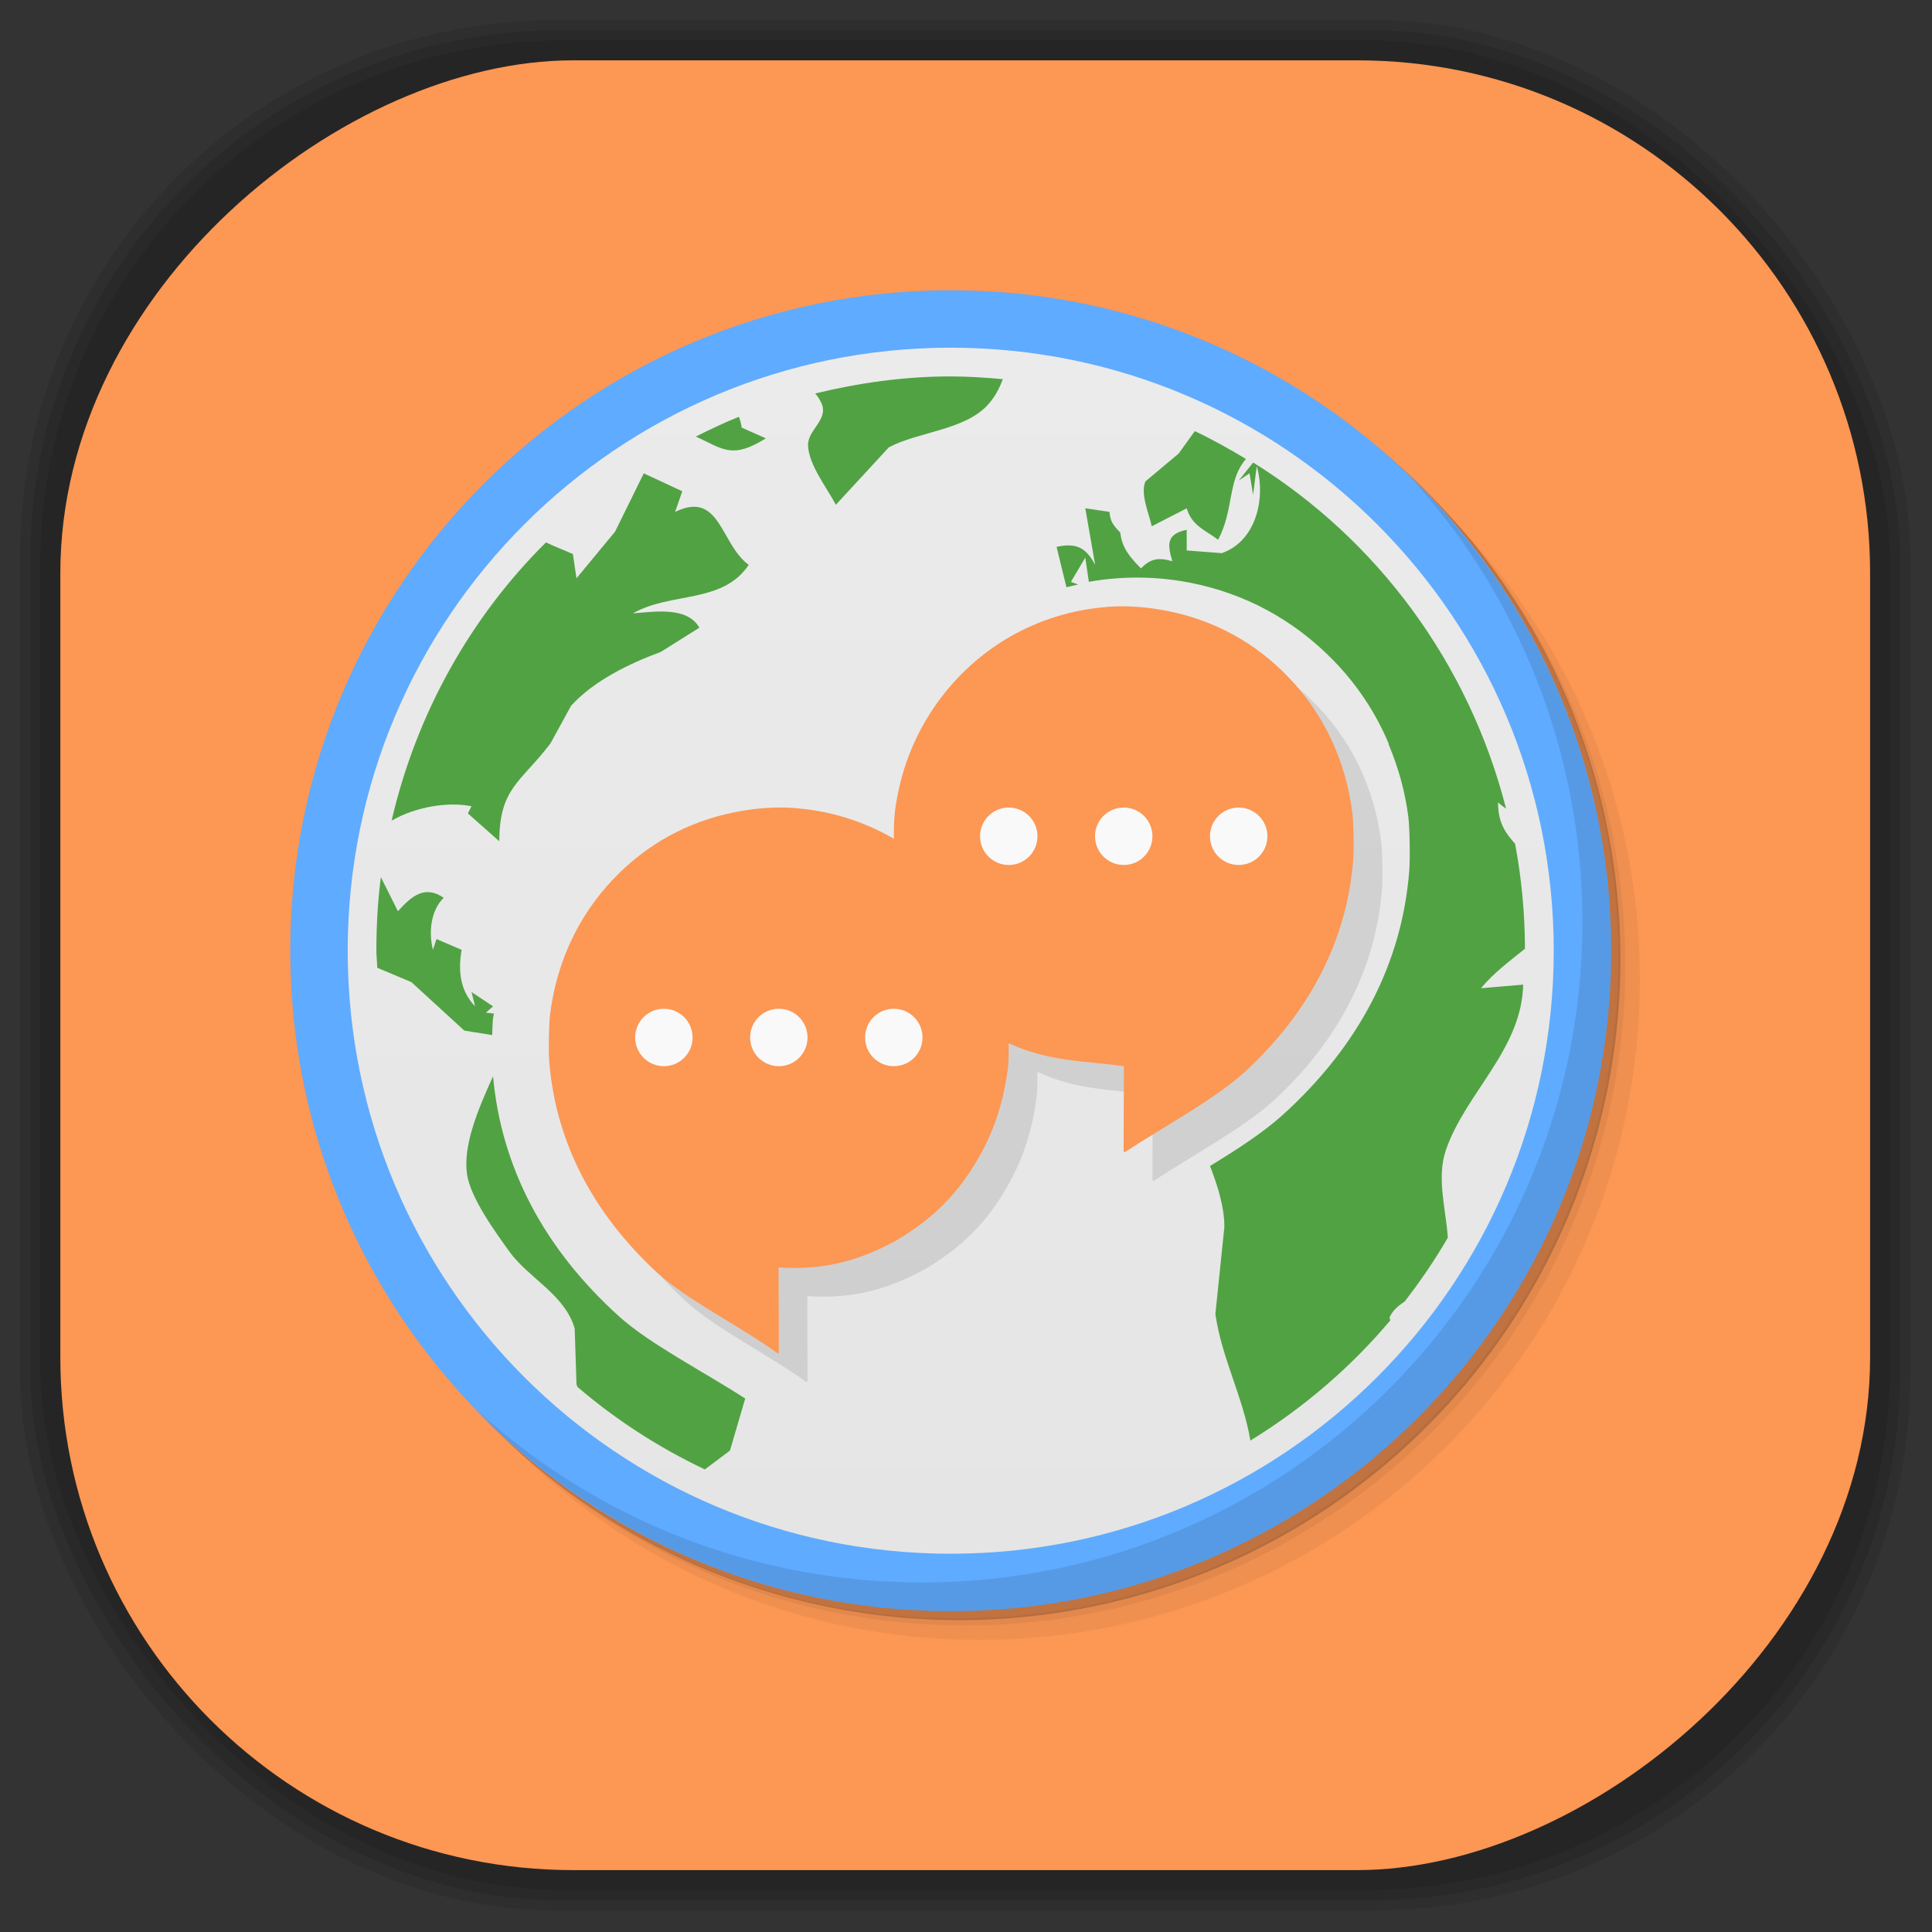 <?xml version="1.0" encoding="UTF-8" standalone="no"?>
<svg
   xmlns:dc="http://purl.org/dc/elements/1.1/"
   xmlns:cc="http://creativecommons.org/ns#"
   xmlns:rdf="http://www.w3.org/1999/02/22-rdf-syntax-ns#"
   xmlns:svg="http://www.w3.org/2000/svg"
   xmlns="http://www.w3.org/2000/svg"
   xmlns:xlink="http://www.w3.org/1999/xlink"
   xmlns:sodipodi="http://sodipodi.sourceforge.net/DTD/sodipodi-0.dtd"
   xmlns:inkscape="http://www.inkscape.org/namespaces/inkscape"
   width="48"
   viewBox="0 0 13.547 13.547"
   height="48"
   id="svg2"
   version="1.1"
   inkscape:version="0.48.4 r9939"
   sodipodi:docname="smuxi-frontend-gnome.svg">
  <rect x="0" y="0" width="13.547" height="13.547" fill="#333333" stroke="none"/>
  <sodipodi:namedview
     pagecolor="#ffffff"
     bordercolor="#666666"
     borderopacity="1"
     objecttolerance="10"
     gridtolerance="10"
     guidetolerance="10"
     inkscape:pageopacity="0"
     inkscape:pageshadow="2"
     inkscape:window-width="1375"
     inkscape:window-height="876"
     id="namedview340"
     showgrid="false"
     inkscape:zoom="4.9166667"
     inkscape:cx="-12"
     inkscape:cy="24"
     inkscape:window-x="65"
     inkscape:window-y="24"
     inkscape:window-maximized="1"
     inkscape:current-layer="svg2" />
  <defs
     id="defs4">
    <clipPath
       id="clipPath6">
      <path
         d="m 489.22 197.28 c -2.603 0 -3.953 -1.367 -3.953 -3.971 l 0 0 0 -1.034 c 0 -2.604 1.35 -3.971 3.953 -3.971 l 0 0 1.035 0 c 2.62 0 3.97 1.367 3.97 3.971 l 0 0 0 1.034 c 0 2.604 -1.35 3.971 -3.97 3.971 l 0 0 -1.035 0 z"
         id="path8" />
    </clipPath>
    <linearGradient
       id="1">
      <stop
         stop-color="#f96963"
         stop-opacity="1"
         id="stop11" />
      <stop
         offset="1"
         stop-color="#f96963"
         stop-opacity="1"
         id="stop13" />
    </linearGradient>
    <clipPath
       id="clipPath15">
      <rect
         y="223"
         x="307"
         height="42"
         width="42"
         transform="matrix(0,1,-1,0,0,0)"
         fill="url(#2)"
         color="#bebebe"
         rx="9"
         id="rect17" />
    </clipPath>
    <linearGradient
       xlink:href="#1"
       id="2"
       gradientUnits="userSpaceOnUse"
       gradientTransform="matrix(0.175,0,0,0.175,302.8,216)"
       y1="280"
       x2="0"
       y2="40" />
    <clipPath
       id="clipPath20">
      <rect
         y="85"
         x="433"
         height="22"
         width="22"
         fill="url(#3)"
         color="#bebebe"
         rx="4"
         id="rect22" />
    </clipPath>
    <linearGradient
       xlink:href="#1"
       id="3"
       gradientUnits="userSpaceOnUse"
       gradientTransform="matrix(0.087,0,0,0.087,430.9,81.5)"
       y1="291.43"
       x2="0"
       y2="40" />
    <clipPath
       id="clipPath25">
      <rect
         width="30"
         height="30"
         x="433"
         y="37"
         fill="url(#4)"
         color="#bebebe"
         rx="6"
         id="rect27" />
    </clipPath>
    <linearGradient
       xlink:href="#1"
       id="4"
       gradientUnits="userSpaceOnUse"
       gradientTransform="matrix(0.119,0,0,0.119,430.136,32.227)"
       y1="291.43"
       x2="0"
       y2="40" />
    <clipPath
       id="clipPath30">
      <rect
         width="16"
         height="16"
         x="304"
         y="212"
         transform="matrix(0,1,-1,0,0,0)"
         fill="url(#5)"
         color="#bebebe"
         rx="3"
         id="rect32" />
    </clipPath>
    <linearGradient
       xlink:href="#1"
       id="5"
       gradientUnits="userSpaceOnUse"
       gradientTransform="matrix(0.067,0,0,0.067,302.4,209.333)"
       y1="280"
       x2="0"
       y2="40" />
    <clipPath
       id="clipPath35">
      <rect
         y="46"
         x="34"
         height="220"
         width="220"
         fill="url(#6)"
         color="#bebebe"
         rx="50"
         id="rect37" />
    </clipPath>
    <linearGradient
       xlink:href="#1"
       id="6"
       gradientUnits="userSpaceOnUse"
       gradientTransform="translate(0,-4)"
       y1="280"
       x2="0"
       y2="40" />
    <clipPath
       id="clipPath40">
      <rect
         y="142"
         x="290"
         height="60"
         width="60"
         fill="url(#7)"
         color="#bebebe"
         rx="12.5"
         id="rect42" />
    </clipPath>
    <linearGradient
       xlink:href="#1"
       id="7"
       gradientUnits="userSpaceOnUse"
       y1="204"
       x2="0"
       y2="140" />
    <clipPath
       id="clipPath45">
      <rect
         width="88"
         height="88"
         x="292"
         y="32"
         fill="url(#8)"
         color="#bebebe"
         rx="18"
         id="rect47" />
    </clipPath>
    <linearGradient
       xlink:href="#1"
       id="8"
       gradientUnits="userSpaceOnUse"
       y1="124"
       x2="0"
       y2="28" />
    <clipPath
       id="clipPath50">
      <rect
         y="101"
         x="417"
         height="22"
         width="22"
         fill="url(#9)"
         color="#bebebe"
         rx="5"
         id="rect52" />
    </clipPath>
    <linearGradient
       xlink:href="#1"
       id="9"
       gradientUnits="userSpaceOnUse"
       gradientTransform="matrix(0.087,0,0,0.087,414.9,97.5)"
       y1="302.86"
       x2="0"
       y2="28.571" />
    <clipPath
       id="clipPath55">
      <rect
         width="30"
         height="30"
         x="417"
         y="53"
         fill="url(#A)"
         color="#bebebe"
         rx="7"
         id="rect57" />
    </clipPath>
    <linearGradient
       xlink:href="#1"
       id="A"
       gradientUnits="userSpaceOnUse"
       gradientTransform="matrix(0.119,0,0,0.119,414.136,48.227)"
       y1="299.81"
       x2="0"
       y2="31.619" />
    <use
       id="B"
       opacity="0.2"
       fill="#fff"
       xlink:href="#U" />
    <clipPath
       id="clipPath61">
      <use
         xlink:href="#B"
         transform="matrix(8,0,0,8,-2141.576,-54.424)"
         id="use63" />
    </clipPath>
    <clipPath
       id="clipPath65">
      <use
         xlink:href="#B"
         id="use67" />
    </clipPath>
    <use
       id="C"
       fill="none"
       xlink:href="#U" />
    <clipPath
       id="clipPath70">
      <use
         xlink:href="#C"
         id="use72" />
    </clipPath>
    <clipPath
       id="clipPath74">
      <use
         transform="matrix(8,0,0,8,-2141.576,-54.424)"
         xlink:href="#C"
         id="use76" />
    </clipPath>
    <use
       id="D"
       fill="none"
       xlink:href="#U" />
    <clipPath
       id="clipPath79">
      <use
         xlink:href="#D"
         id="use81" />
    </clipPath>
    <clipPath
       id="clipPath83">
      <use
         transform="matrix(8,0,0,8,-2141.576,-54.424)"
         xlink:href="#D"
         id="use85" />
    </clipPath>
    <use
       id="E"
       fill="none"
       xlink:href="#U" />
    <clipPath
       id="clipPath88">
      <use
         xlink:href="#E"
         id="use90" />
    </clipPath>
    <clipPath
       id="clipPath92">
      <use
         transform="matrix(8,0,0,8,-2141.576,-54.424)"
         xlink:href="#E"
         id="use94" />
    </clipPath>
    <use
       id="F"
       fill="none"
       xlink:href="#U" />
    <clipPath
       id="clipPath97">
      <use
         xlink:href="#F"
         id="use99" />
    </clipPath>
    <clipPath
       id="clipPath101">
      <use
         transform="matrix(8,0,0,8,-2141.576,-54.424)"
         xlink:href="#F"
         id="use103" />
    </clipPath>
    <use
       id="G"
       fill="none"
       xlink:href="#U" />
    <clipPath
       id="clipPath106">
      <use
         xlink:href="#G"
         id="use108" />
    </clipPath>
    <clipPath
       id="clipPath110">
      <use
         transform="matrix(8,0,0,8,-2141.576,-54.424)"
         xlink:href="#G"
         id="use112" />
    </clipPath>
    <use
       id="H"
       fill="none"
       xlink:href="#U" />
    <clipPath
       id="clipPath115">
      <use
         xlink:href="#H"
         id="use117" />
    </clipPath>
    <clipPath
       id="clipPath119">
      <use
         transform="matrix(8,0,0,8,-2141.576,-54.424)"
         xlink:href="#H"
         id="use121" />
    </clipPath>
    <use
       id="I"
       fill="none"
       xlink:href="#U" />
    <clipPath
       id="clipPath124">
      <use
         xlink:href="#I"
         id="use126" />
    </clipPath>
    <clipPath
       id="clipPath128">
      <rect
         y="223"
         x="307"
         height="42"
         width="42"
         transform="matrix(0,1,-1,0,0,0)"
         fill="url(#2)"
         color="#bebebe"
         rx="9"
         id="rect130" />
    </clipPath>
    <clipPath
       id="clipPath132">
      <rect
         y="85"
         x="433"
         height="22"
         width="22"
         fill="url(#3)"
         color="#bebebe"
         rx="4"
         id="rect134" />
    </clipPath>
    <clipPath
       id="clipPath136">
      <rect
         width="30"
         height="30"
         x="433"
         y="37"
         fill="url(#4)"
         color="#bebebe"
         rx="6"
         id="rect138" />
    </clipPath>
    <clipPath
       id="clipPath140">
      <rect
         width="16"
         height="16"
         x="304"
         y="212"
         transform="matrix(0,1,-1,0,0,0)"
         fill="url(#5)"
         color="#bebebe"
         rx="3"
         id="rect142" />
    </clipPath>
    <clipPath
       id="clipPath144">
      <rect
         y="46"
         x="34"
         height="220"
         width="220"
         fill="url(#6)"
         color="#bebebe"
         rx="50"
         id="rect146" />
    </clipPath>
    <clipPath
       id="clipPath148">
      <rect
         y="142"
         x="290"
         height="60"
         width="60"
         fill="url(#7)"
         color="#bebebe"
         rx="12.5"
         id="rect150" />
    </clipPath>
    <clipPath
       id="clipPath152">
      <rect
         width="88"
         height="88"
         x="292"
         y="32"
         fill="url(#8)"
         color="#bebebe"
         rx="18"
         id="rect154" />
    </clipPath>
    <clipPath
       id="clipPath156">
      <rect
         y="101"
         x="417"
         height="22"
         width="22"
         fill="url(#9)"
         color="#bebebe"
         rx="5"
         id="rect158" />
    </clipPath>
    <clipPath
       id="clipPath160">
      <rect
         width="30"
         height="30"
         x="417"
         y="53"
         fill="url(#A)"
         color="#bebebe"
         rx="7"
         id="rect162" />
    </clipPath>
    <clipPath
       id="clipPath164">
      <use
         transform="matrix(8,0,0,8,-2141.576,-54.424)"
         xlink:href="#I"
         id="use166" />
    </clipPath>
    <use
       id="J"
       fill="none"
       xlink:href="#U" />
    <clipPath
       id="clipPath169">
      <use
         xlink:href="#J"
         id="use171" />
    </clipPath>
    <clipPath
       id="clipPath173">
      <use
         transform="matrix(8,0,0,8,-2141.576,-54.424)"
         xlink:href="#J"
         id="use175" />
    </clipPath>
    <use
       id="K"
       fill="none"
       xlink:href="#U" />
    <clipPath
       id="clipPath178">
      <use
         xlink:href="#K"
         id="use180" />
    </clipPath>
    <clipPath
       id="clipPath182">
      <use
         transform="matrix(8,0,0,8,-2141.576,-54.424)"
         xlink:href="#K"
         id="use184" />
    </clipPath>
    <use
       id="L"
       fill="none"
       xlink:href="#U" />
    <clipPath
       id="clipPath187">
      <use
         xlink:href="#L"
         id="use189" />
    </clipPath>
    <clipPath
       id="clipPath191">
      <use
         transform="matrix(8,0,0,8,-2141.576,-54.424)"
         xlink:href="#L"
         id="use193" />
    </clipPath>
    <use
       id="M"
       fill="none"
       xlink:href="#U" />
    <clipPath
       id="clipPath196">
      <use
         xlink:href="#M"
         id="use198" />
    </clipPath>
    <clipPath
       id="clipPath200">
      <use
         transform="matrix(8,0,0,8,-2141.576,-54.424)"
         xlink:href="#M"
         id="use202" />
    </clipPath>
    <use
       id="N"
       fill="none"
       xlink:href="#U" />
    <clipPath
       id="clipPath205">
      <use
         xlink:href="#N"
         id="use207" />
    </clipPath>
    <clipPath
       id="clipPath209">
      <use
         transform="matrix(8,0,0,8,-2141.576,-54.424)"
         xlink:href="#N"
         id="use211" />
    </clipPath>
    <use
       id="O"
       fill="none"
       xlink:href="#U" />
    <clipPath
       id="clipPath214">
      <use
         xlink:href="#O"
         id="use216" />
    </clipPath>
    <clipPath
       id="clipPath218">
      <use
         transform="matrix(8,0,0,8,-2141.576,-54.424)"
         xlink:href="#O"
         id="use220" />
    </clipPath>
    <clipPath
       id="clipPath222">
      <path
         d="m 296 26 a 10 10 0 1 1 -20 0 10 10 0 1 1 20 0 z"
         id="path224" />
    </clipPath>
    <linearGradient
       gradientUnits="userSpaceOnUse"
       x2="0"
       y2="40"
       y1="280"
       xlink:href="#Q"
       id="P"
       gradientTransform="matrix(.175 0 0 .175 302.8 216)" />
    <linearGradient
       id="Q">
      <stop
         stop-color="#151515"
         id="stop228" />
      <stop
         offset="1"
         stop-color="#222"
         id="stop230" />
    </linearGradient>
    <linearGradient
       gradientUnits="userSpaceOnUse"
       x2="0"
       y2="90"
       y1="230"
       xlink:href="#Q"
       id="R"
       gradientTransform="matrix(.375 0 0 .375 298 16)" />
    <linearGradient
       gradientUnits="userSpaceOnUse"
       x2="0"
       y2="90"
       y1="230"
       xlink:href="#Q"
       id="S"
       gradientTransform="matrix(.25 0 0 .25 300 132)" />
    <clipPath
       id="clipPath234">
      <rect
         height="20"
         rx="4"
         y="78"
         x="434"
         width="20"
         color="#bebebe"
         id="rect236" />
    </clipPath>
    <clipPath
       id="clipPath238">
      <rect
         height="22"
         rx="4"
         y="77"
         x="433"
         width="22"
         color="#bebebe"
         id="rect240" />
    </clipPath>
    <clipPath
       id="clipPath242">
      <rect
         height="22"
         rx="5"
         y="77"
         x="433"
         width="22"
         color="#bebebe"
         id="rect244" />
    </clipPath>
    <clipPath
       id="clipPath246">
      <rect
         height="30"
         rx="6"
         y="29"
         x="433"
         width="30"
         color="#bebebe"
         id="rect248" />
    </clipPath>
    <clipPath
       id="clipPath250">
      <rect
         transform="matrix(0 -1 1 0 0 0)"
         height="60"
         rx="12.5"
         y="142"
         x="306"
         width="60"
         fill="url(#S)"
         color="#bebebe"
         id="rect252" />
    </clipPath>
    <clipPath
       id="clipPath254">
      <rect
         height="90"
         rx="18.75"
         y="31"
         x="307"
         width="90"
         fill="url(#R)"
         color="#bebebe"
         id="rect256" />
    </clipPath>
    <clipPath
       id="clipPath258">
      <rect
         height="30"
         rx="4"
         y="29"
         x="433"
         width="30"
         opacity="0.2"
         fill="#6d6d6d"
         color="#bebebe"
         id="rect260" />
    </clipPath>
    <clipPath
       id="clipPath262">
      <rect
         height="22"
         rx="3"
         y="77"
         x="433"
         width="22"
         opacity="0.2"
         fill="#6d6d6d"
         color="#bebebe"
         id="rect264" />
    </clipPath>
    <clipPath
       id="clipPath266">
      <path
         d="m 144 70 c -49.706 0 -90 40.29 -90 90 0 49.706 40.29 90 90 90 49.706 0 90 -40.29 90 -90 0 -49.706 -40.29 -90 -90 -90 z m 0 32.19 c 32.03 0 58 25.967 58 58 0 32.03 -25.967 58 -58 58 -32.03 0 -58 -25.967 -58 -58 0 -32.03 25.967 -58 58 -58 z"
         id="path268" />
    </clipPath>
    <clipPath
       id="clipPath270">
      <path
         d="m 152 204 a 8 8 0 1 1 -16 0 8 8 0 1 1 16 0 z"
         id="path272" />
    </clipPath>
    <clipPath
       id="clipPath274">
      <rect
         height="16"
         rx="3"
         y="116"
         x="432"
         width="16"
         color="#bebebe"
         id="rect276" />
    </clipPath>
    <clipPath
       id="clipPath278">
      <path
         d="m 145 215 c 33.14 0 60 -26.863 60 -60 0 -33.14 -26.863 -60 -60 -60 -33.14 0 -60 26.863 -60 60 0 12.507 3.829 24.11 10.375 33.719 l -6.375 22.281 22.281 -6.375 c 9.612 6.547 21.21 10.375 33.719 10.375 z"
         id="path280" />
    </clipPath>
    <clipPath
       id="clipPath282">
      <path
         d="m 98.03 23.19 c -41.492 1.052 -74.844 35.07 -74.844 76.81 0 42.41 34.406 76.81 76.81 76.81 42.41 0 76.81 -34.406 76.81 -76.81 0 -42.41 -34.406 -76.81 -76.81 -76.81 -0.663 0 -1.31 -0.017 -1.969 0 z m 1.969 27.469 c 27.24 0 49.34 22.1 49.34 49.34 0 27.24 -22.1 49.34 -49.34 49.34 -27.24 0 -49.34 -22.1 -49.34 -49.34 0 -27.24 22.1 -49.34 49.34 -49.34 z"
         id="path284" />
    </clipPath>
    <clipPath
       id="clipPath286">
      <rect
         height="16"
         rx="2"
         y="116"
         x="432"
         width="16"
         opacity="0.2"
         fill="#6d6d6d"
         color="#bebebe"
         id="rect288" />
    </clipPath>
    <clipPath
       id="clipPath290">
      <rect
         height="240"
         rx="50"
         y="36"
         x="24"
         width="240"
         fill="#986767"
         color="#bebebe"
         id="rect292" />
    </clipPath>
    <clipPath
       id="clipPath294">
      <rect
         transform="rotate(90)"
         height="42"
         rx="9"
         y="223"
         x="307"
         width="42"
         fill="url(#P)"
         color="#bebebe"
         id="rect296" />
    </clipPath>
    <path
       id="U"
       d="m 296 26 a 10 10 0 1 1 -20 0 10 10 0 1 1 20 0 z"
       color="#000" />
    <linearGradient
       id="linearGradient3950"
       y1="15"
       x2="0"
       y2="11"
       gradientUnits="userSpaceOnUse">
      <stop
         stop-color="#e5e5e5"
         stop-opacity="1"
         id="stop300" />
      <stop
         offset="1"
         stop-color="#ebebeb"
         stop-opacity="1"
         id="stop302" />
    </linearGradient>
    <linearGradient
       id="linearGradient3764"
       x1="1"
       x2="47"
       gradientUnits="userSpaceOnUse"
       gradientTransform="matrix(0,-1,1,0,-1.5e-6,48)">
      <stop
         stop-color="#b5945b"
         stop-opacity="1"
         id="stop7" />
      <stop
         offset="1"
         stop-color="#bb9e69"
         stop-opacity="1"
         id="stop9" />
    </linearGradient>
    <clipPath
       id="clipPath-899834956">
      <g
         transform="translate(0,-1004.362)"
         id="g12">
        <path
           d="m -24 13 c 0 1.105 -0.672 2 -1.5 2 -0.828 0 -1.5 -0.895 -1.5 -2 0 -1.105 0.672 -2 1.5 -2 0.828 0 1.5 0.895 1.5 2 z"
           transform="matrix(15.333,0,0,11.5,415,878.862)"
           fill="#1890d0"
           id="path14" />
      </g>
    </clipPath>
    <clipPath
       id="clipPath-909443126">
      <g
         transform="translate(0,-1004.362)"
         id="g17">
        <path
           d="m -24 13 c 0 1.105 -0.672 2 -1.5 2 -0.828 0 -1.5 -0.895 -1.5 -2 0 -1.105 0.672 -2 1.5 -2 0.828 0 1.5 0.895 1.5 2 z"
           transform="matrix(15.333,0,0,11.5,415,878.862)"
           fill="#1890d0"
           id="path19" />
      </g>
    </clipPath>
    <clipPath
       id="clipPath-909443126-7">
      <g
         transform="translate(0,-1004.362)"
         id="g17-2">
        <path
           style="fill:#1890d0"
           inkscape:connector-curvature="0"
           d="m -24,13 c 0,1.105 -0.672,2 -1.5,2 -0.828,0 -1.5,-0.895 -1.5,-2 0,-1.105 0.672,-2 1.5,-2 0.828,0 1.5,0.895 1.5,2 z"
           transform="matrix(15.333,0,0,11.5,415,878.862)"
           id="path19-3" />
      </g>
    </clipPath>
    <linearGradient
       id="linearGradient3759">
      <stop
         id="stop3761"
         offset="0"
         style="stop-color:#a75e15;stop-opacity:1;" />
      <stop
         id="stop3763"
         offset="1"
         style="stop-color:#ffffff;stop-opacity:0;" />
    </linearGradient>
    <linearGradient
       id="linearGradient3777">
      <stop
         id="stop3779"
         offset="0"
         style="stop-color:#e0dd00;stop-opacity:1;" />
      <stop
         id="stop3781"
         offset="1"
         style="stop-color:#000000;stop-opacity:0;" />
    </linearGradient>
    <linearGradient
       inkscape:collect="always"
       xlink:href="#linearGradient3950"
       id="linearGradient4178"
       gradientUnits="userSpaceOnUse"
       y1="15"
       x2="0"
       y2="11" />
  </defs>
  <g
     id="g3366"
     transform="scale(0.282,0.282)">
    <g
       inkscape:label="shadows"
       id="layer2">
      <rect
         ry="13.037"
         rx="13.037"
         y="1"
         x="1"
         height="46"
         width="46"
         id="rect3007"
         style="opacity:0.1;fill:#000000;fill-opacity:1;fill-rule:nonzero;stroke:none" />
      <rect
         style="opacity:0.1;fill:#000000;fill-opacity:1;fill-rule:nonzero;stroke:none"
         id="rect3011"
         width="47"
         height="47"
         x="0.5"
         y="0.5"
         rx="13.32"
         ry="13.32" />
      <rect
         style="opacity:0.1;fill:#000000;fill-opacity:1;fill-rule:nonzero;stroke:none"
         id="rect3013"
         width="46.5"
         height="46.5"
         x="0.75"
         y="0.75"
         rx="13.178"
         ry="13.178" />
    </g>
    <g
       style="display:inline"
       inkscape:label="background-color"
       id="layer1">
      <rect
         transform="matrix(0,-1,1,0,0,0)"
         ry="12.753"
         rx="12.753"
         y="1.5"
         x="-46.5"
         height="45"
         width="45"
         id="rect2988"
         style="fill:#fc9754;fill-opacity:1;fill-rule:nonzero;stroke:none" />
    </g>
  </g>
  <g
     transform="matrix(0.714,0,0,0.714,1.834,1.834)"
     id="g4142">
    <path
       style="opacity:0.05;fill:#000000;fill-opacity:1;stroke:none"
       inkscape:connector-curvature="0"
       id="path4144"
       transform="scale(0.282,0.282)"
       d="M 25,2 C 12.297,2 2,12.297 2,25 c 0,6.367 2.601,12.12 6.781,16.281 4.085,3.712 9.514,5.969 15.469,5.969 12.703,0 23,-10.297 23,-23 0,-5.954 -2.256,-11.384 -5.969,-15.469 C 37.116,4.6 31.367,2 25,2 z m 16.281,6.781 c 3.854,4.113 6.219,9.637 6.219,15.719 0,12.703 -10.297,23 -23,23 C 18.419,47.5 12.894,45.136 8.781,41.281 12.941,45.425 18.664,48 25,48 37.703,48 48,37.703 48,25 48,18.665 45.425,12.94 41.281,8.781 z" />
    <path
       style="opacity:0.1;fill:#000000;fill-opacity:1;stroke:none"
       inkscape:connector-curvature="0"
       id="path4146"
       transform="scale(0.282,0.282)"
       d="m 41.28,8.781 c 3.712,4.085 5.969,9.514 5.969,15.469 0,12.703 -10.297,23 -23,23 -5.954,0 -11.384,-2.256 -15.469,-5.969 4.113,3.854 9.637,6.219 15.719,6.219 12.703,0 23,-10.297 23,-23 0,-6.081 -2.364,-11.606 -6.219,-15.719 z" />
    <path
       style="opacity:0.2;fill:#000000;fill-opacity:1;stroke:none"
       inkscape:connector-curvature="0"
       id="path4148"
       d="m -24,13 a 1.5,2 0 1 1 -3,0 1.5,2 0 1 1 3,0 z"
       transform="matrix(4.327,0,0,3.246,117.193,-35.348)" />
  </g>
  <g
     transform="matrix(0.714,0,0,0.714,1.834,1.834)"
     id="g4150">
    <path
       inkscape:connector-curvature="0"
       style="fill:url(#linearGradient4178);fill-opacity:1;stroke:none"
       id="path4152"
       transform="matrix(4.077,0,0,3.058,110.734,-32.977)"
       d="m -24,13 a 1.5,2 0 1 1 -3,0 1.5,2 0 1 1 3,0 z" />
    <path
       style="fill:#5fabff;fill-opacity:1;stroke:none"
       inkscape:connector-curvature="0"
       id="path4154"
       transform="scale(0.282,0.282)"
       d="M 24,1 C 11.297,1 1,11.297 1,24 1,36.703 11.297,47 24,47 36.703,47 47,36.703 47,24 47,11.297 36.703,1 24,1 z m 0,2 C 35.598,3 45,12.402 45,24 45,35.598 35.598,45 24,45 12.402,45 3,35.598 3,24 3,12.402 12.402,3 24,3 z" />
    <path
       style="fill:#51a243;fill-opacity:1"
       inkscape:connector-curvature="0"
       id="path4156"
       transform="scale(0.282,0.282)"
       d="m 19.375,1.469 c -0.381,0.078 -0.751,0.154 -1.125,0.25 0.367,-0.095 0.751,-0.173 1.125,-0.25 z M 24,4 c -1.63,0 -3.202,0.226 -4.719,0.594 0.09,0.102 0.161,0.216 0.219,0.344 0.255,0.567 -0.488,0.925 -0.469,1.469 0.024,0.671 0.662,1.48 0.969,2.063 l 1.844,-2 C 22.857,5.93 24.475,5.874 25.282,5.001 25.534,4.729 25.7,4.411 25.813,4.095 25.212,4.041 24.616,4.001 24,4.001 z m -7.375,1.406 c -0.513,0.204 -1.01,0.443 -1.5,0.688 0.955,0.441 1.259,0.795 2.438,0.063 L 16.719,5.782 C 16.703,5.642 16.664,5.516 16.625,5.407 z M 32.5,5.906 31.937,6.687 30.781,7.656 C 30.594,8.1 30.908,8.771 31,9.219 L 32.219,8.594 C 32.394,9.2 32.865,9.352 33.313,9.688 33.871,8.629 33.632,7.621 34.282,6.875 33.705,6.528 33.114,6.195 32.501,5.906 z M 34.531,7 l -0.5,0.625 0.375,-0.25 0.125,0.75 0.125,-1 c 0.322,1.101 -0.013,2.616 -1.219,3.03 l -1.219,-0.094 0,-0.719 c -0.694,0.145 -0.683,0.486 -0.5,1.094 -0.471,-0.134 -0.747,-0.104 -1.094,0.25 C 30.251,10.303 29.961,9.979 29.905,9.436 29.668,9.2 29.554,9.053 29.53,8.717 L 28.686,8.592 29.03,10.561 C 28.704,9.95 28.365,9.789 27.686,9.936 l 0.344,1.406 c 0.133,-0.036 0.272,-0.064 0.406,-0.094 l -0.25,-0.094 0.5,-0.844 0.125,0.844 c 0.335,-0.06 0.661,-0.101 1,-0.125 0.838,-0.06 1.701,-0.007 2.531,0.156 1.919,0.377 3.6,1.293 4.969,2.688 0.833,0.849 1.482,1.829 1.938,2.906 -0.006,0.005 0.004,0.025 0,0.031 0.337,0.803 0.574,1.638 0.688,2.531 0.047,0.371 0.065,1.445 0.031,1.875 -0.248,3.21 -1.747,6.108 -4.438,8.531 -0.659,0.588 -1.551,1.172 -2.5,1.75 0.271,0.702 0.501,1.43 0.5,2.125 l -0.313,3.03 c 0.222,1.543 0.962,2.881 1.219,4.406 1.839,-1.128 3.492,-2.545 4.875,-4.188 L 39.28,36.776 c 0.101,-0.243 0.307,-0.411 0.531,-0.563 0.546,-0.705 1.051,-1.443 1.5,-2.219 -0.065,-1 -0.401,-2.088 -0.063,-3.063 0.696,-2 2.634,-3.483 2.688,-5.75 l -1.469,0.125 c 0.421,-0.516 0.995,-0.944 1.531,-1.375 -0.004,-1.251 -0.12,-2.469 -0.344,-3.656 -0.316,-0.358 -0.593,-0.703 -0.594,-1.438 0.095,0.081 0.186,0.149 0.281,0.219 C 42.05,13.989 38.856,9.681 34.528,6.996 z m -21.22,0.375 -1,2.031 -1.344,1.625 -0.125,-0.844 c -0.213,-0.099 -0.583,-0.24 -0.938,-0.406 -2.628,2.605 -4.509,5.958 -5.375,9.688 0.855,-0.49 1.986,-0.664 2.781,-0.5 l -0.125,0.25 1.094,0.969 c 0.005,-1.866 0.75,-2.048 1.781,-3.406 l 0.719,-1.313 c 0.8,-0.88 2.051,-1.479 3.125,-1.875 l 1.344,-0.844 c -0.436,-0.754 -1.577,-0.549 -2.313,-0.5 1.322,-0.752 3.126,-0.325 4.03,-1.688 C 15.977,9.843 15.977,7.954 14.402,8.718 l 0.25,-0.719 -1.344,-0.625 z m 31.406,6.656 c 0.162,0.335 0.323,0.687 0.469,1.031 -0.148,-0.349 -0.304,-0.691 -0.469,-1.031 z m 0.469,1.031 c 0.145,0.344 0.277,0.679 0.406,1.031 -0.127,-0.345 -0.263,-0.694 -0.406,-1.031 z m -43.969,5.75 c -0.039,0.28 -0.065,0.56 -0.094,0.844 0.029,-0.282 0.055,-0.565 0.094,-0.844 z m 2.938,0.625 C 4.046,22.281 3.999,23.126 3.999,24 c 0,0.199 0.025,0.396 0.031,0.594 l 1.188,0.5 1.844,1.688 0.969,0.156 C 8.04,26.717 8.047,26.466 8.062,26.344 8.069,26.291 8.086,26.24 8.093,26.188 l -0.281,-0.031 0.25,-0.219 -0.75,-0.5 0.125,0.5 C 6.911,25.394 6.84,24.692 6.968,23.969 L 6.093,23.594 5.968,23.969 C 5.815,23.365 5.887,22.603 6.343,22.156 5.674,21.7 5.215,22.109 4.749,22.625 L 4.155,21.437 z m 3.906,6.938 c -0.517,1.13 -1.052,2.409 -0.906,3.406 0.121,0.829 0.983,2.01 1.469,2.688 0.679,0.942 1.939,1.501 2.281,2.688 l 0.063,1.938 0.031,0.094 c 1.336,1.145 2.83,2.111 4.438,2.875 l 0.875,-0.656 0.531,-1.813 C 15.365,38.64 13.545,37.712 12.468,36.751 9.822,34.368 8.347,31.523 8.062,28.376 z" />
    <path
       style="opacity:0.1;fill:#000000;fill-opacity:1;stroke:none"
       inkscape:connector-curvature="0"
       id="path4158"
       transform="scale(0.282,0.282)"
       d="m 40.03,7.531 c 3.712,4.085 5.969,9.514 5.969,15.469 0,12.703 -10.297,23 -23,23 C 17.045,46 11.615,43.744 7.53,40.031 11.708,44.322 17.54,47 23.999,47 c 12.703,0 23,-10.297 23,-23 0,-6.462 -2.677,-12.291 -6.969,-16.469 z" />
  </g>
  <g
     transform="matrix(0.714,0,0,0.714,1.834,1.834)"
     id="g4160">
    <g
       style="opacity:0.1;fill:#000000;fill-opacity:1"
       id="g4162">
      <path
         style="fill:#000000;stroke:none;display:inline"
         inkscape:connector-curvature="0"
         id="path4164"
         display="inline"
         d="M 5.524,5.65 C 5.856,5.675 6.184,5.774 6.477,5.942 7.044,6.268 7.449,6.833 7.578,7.48 7.613,7.656 7.619,7.73 7.619,7.948 7.619,8.102 7.618,8.153 7.611,8.207 7.56,8.597 7.444,8.909 7.241,9.218 7.048,9.513 6.807,9.725 6.505,9.901 c -0.41,0.222 -0.751,0.284 -1.144,0.259 -0.004,0.003 0,0.186 0,0.462 0,0.205 0.002,0.374 0,0.376 C 5.359,11.001 5.354,11.006 5.353,11.006 4.985,10.738 4.46,10.48 4.167,10.212 3.528,9.621 3.167,8.914 3.107,8.131 3.099,8.026 3.104,7.77 3.115,7.68 3.178,7.167 3.393,6.705 3.74,6.343 4.065,6.003 4.467,5.783 4.923,5.691 5.12,5.651 5.324,5.634 5.523,5.649 z" />
      <path
         style="fill:#000000;stroke:none;display:inline"
         inkscape:connector-curvature="0"
         id="path4166"
         display="inline"
         d="M 8.587,3.674 C 8.255,3.699 7.927,3.798 7.634,3.966 7.067,4.292 6.662,4.857 6.533,5.504 6.498,5.68 6.492,5.754 6.492,5.972 c 0,0.154 0.001,0.205 0.008,0.259 0.051,0.39 0.167,0.702 0.37,1.011 0.193,0.295 0.454,0.542 0.756,0.719 0.389,0.181 0.756,0.17 1.124,0.223 0.004,0.003 0,0.186 0,0.462 0,0.205 -0.002,0.374 0,0.376 C 8.752,9.025 8.757,9.03 8.758,9.03 9.169,8.762 9.651,8.504 9.944,8.236 c 0.639,-0.591 1,-1.298 1.06,-2.081 C 11.012,6.05 11.007,5.794 10.996,5.704 10.933,5.191 10.718,4.729 10.371,4.367 10.046,4.027 9.644,3.807 9.188,3.715 8.991,3.675 8.787,3.658 8.588,3.673 z" />
    </g>
    <use
       y="0"
       x="0"
       style="fill:#666666"
       id="use4168"
       transform="translate(3.951,-0.564)"
       xlink:href="#4"
       width="13.547"
       height="13.547" />
    <path
       style="fill:#fc9754;fill-opacity:1;stroke:none;display:inline"
       inkscape:connector-curvature="0"
       id="path4170"
       display="inline"
       d="M 5.242,5.368 C 5.574,5.393 5.902,5.492 6.195,5.66 6.762,5.986 7.167,6.551 7.296,7.198 7.331,7.374 7.337,7.448 7.337,7.666 7.337,7.82 7.336,7.871 7.329,7.925 7.278,8.315 7.162,8.627 6.959,8.936 6.766,9.231 6.525,9.443 6.223,9.619 5.813,9.841 5.472,9.903 5.079,9.878 c -0.004,0.003 0,0.186 0,0.462 0,0.205 0.002,0.374 0,0.376 C 5.077,10.719 5.072,10.724 5.071,10.724 4.703,10.456 4.178,10.198 3.885,9.93 3.246,9.339 2.885,8.632 2.825,7.849 2.817,7.744 2.822,7.488 2.833,7.398 2.896,6.885 3.111,6.423 3.458,6.061 3.783,5.721 4.185,5.501 4.641,5.409 4.838,5.369 5.042,5.352 5.241,5.367 z" />
    <path
       style="fill:#f9f9f9;fill-opacity:1;stroke:none;display:inline"
       inkscape:connector-curvature="0"
       id="path4172"
       display="inline"
       d="m 6.491,7.62 c 0,0.156 -0.126,0.282 -0.282,0.282 -0.156,0 -0.282,-0.126 -0.282,-0.282 0,-0.156 0.126,-0.282 0.282,-0.282 0.156,0 0.282,0.126 0.282,0.282 z m -1.129,0 c 0,0.156 -0.126,0.282 -0.282,0.282 -0.156,0 -0.282,-0.126 -0.282,-0.282 0,-0.156 0.126,-0.282 0.282,-0.282 0.156,0 0.282,0.126 0.282,0.282 z m -1.129,0 c 0,0.156 -0.126,0.282 -0.282,0.282 -0.156,0 -0.282,-0.126 -0.282,-0.282 0,-0.156 0.126,-0.282 0.282,-0.282 0.156,0 0.282,0.126 0.282,0.282 z" />
    <path
       style="fill:#fc9754;fill-opacity:1;stroke:none;display:inline"
       inkscape:connector-curvature="0"
       id="path4174"
       display="inline"
       d="M 8.304,3.392 C 7.972,3.417 7.644,3.516 7.351,3.684 6.784,4.01 6.379,4.575 6.25,5.222 6.215,5.398 6.209,5.472 6.209,5.69 c 0,0.154 0.001,0.205 0.008,0.259 0.051,0.39 0.167,0.702 0.37,1.011 0.193,0.295 0.454,0.542 0.756,0.719 0.389,0.181 0.756,0.17 1.124,0.223 0.004,0.003 0,0.186 0,0.462 0,0.205 -0.002,0.374 0,0.376 C 8.469,8.743 8.474,8.748 8.475,8.748 8.886,8.48 9.368,8.222 9.661,7.954 10.3,7.363 10.661,6.656 10.721,5.873 10.729,5.768 10.724,5.512 10.713,5.422 10.65,4.909 10.435,4.447 10.088,4.085 9.763,3.745 9.361,3.525 8.905,3.433 8.708,3.393 8.504,3.376 8.305,3.391 z" />
    <path
       style="fill:#f9f9f9;fill-opacity:1;stroke:none;display:inline"
       inkscape:connector-curvature="0"
       id="path4176"
       display="inline"
       d="M 9.878,5.644 C 9.878,5.8 9.752,5.926 9.596,5.926 9.44,5.926 9.314,5.8 9.314,5.644 c 0,-0.156 0.126,-0.282 0.282,-0.282 0.156,0 0.282,0.126 0.282,0.282 z m -1.129,0 C 8.749,5.8 8.623,5.926 8.467,5.926 8.311,5.926 8.185,5.8 8.185,5.644 c 0,-0.156 0.126,-0.282 0.282,-0.282 0.156,0 0.282,0.126 0.282,0.282 z m -1.129,0 C 7.62,5.8 7.494,5.926 7.338,5.926 7.182,5.926 7.056,5.8 7.056,5.644 c 0,-0.156 0.126,-0.282 0.282,-0.282 0.156,0 0.282,0.126 0.282,0.282 z" />
  </g>
</svg>

